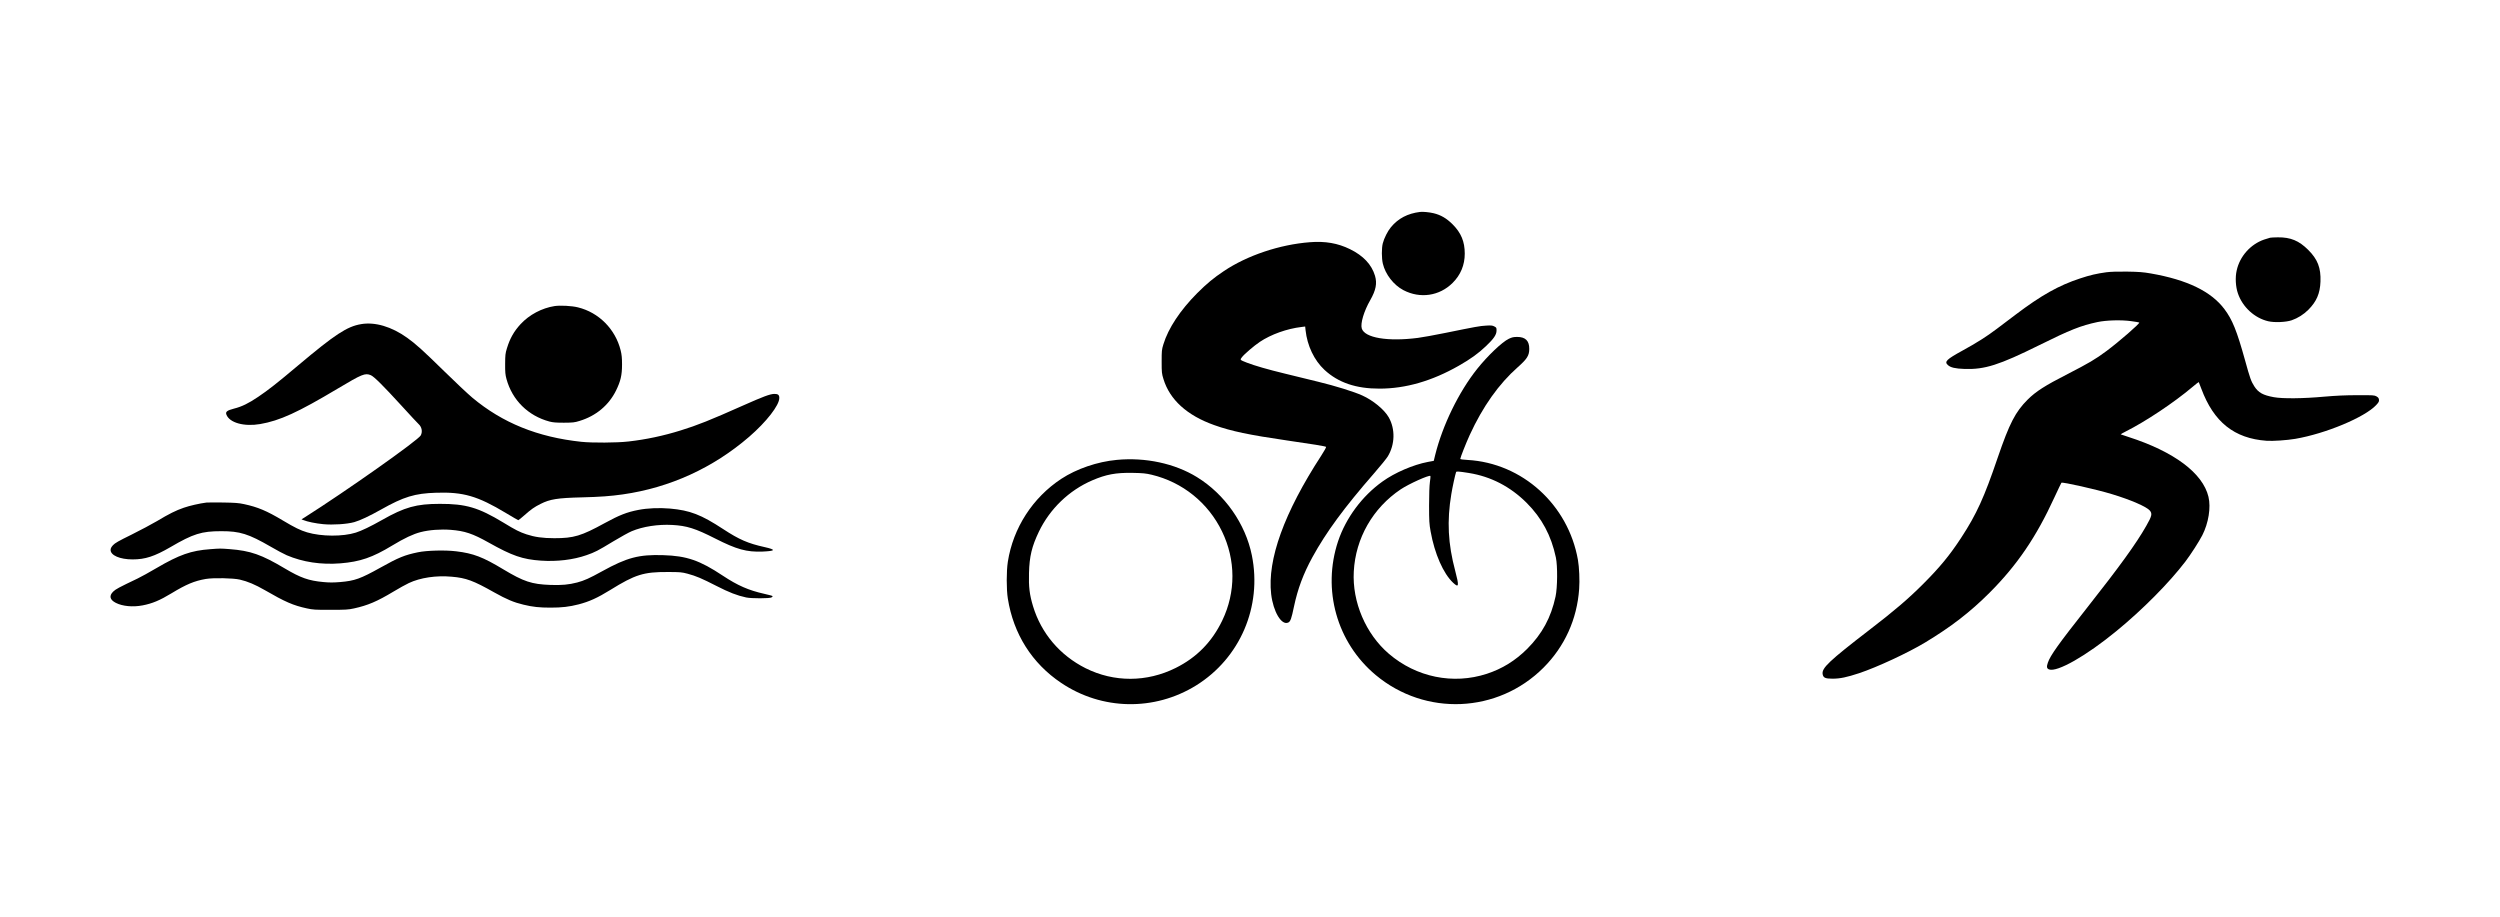 <?xml version="1.0" standalone="no"?>
<!DOCTYPE svg PUBLIC "-//W3C//DTD SVG 20010904//EN"
 "http://www.w3.org/TR/2001/REC-SVG-20010904/DTD/svg10.dtd">
<svg version="1.0" xmlns="http://www.w3.org/2000/svg"
 width="3888pt" height="1426pt" viewBox="0 0 3888 1426"
 preserveAspectRatio="xMidYMid meet">
<g transform="translate(0,1426) scale(0.1,-0.1)"
fill="#000000" stroke="none">
<path d="M22085 10964 c-193 -24 -339 -100 -453 -237 -52 -63 -106 -171 -127
-252 -19 -76 -19 -231 1 -315 39 -167 169 -334 321 -413 259 -135 559 -91 764
113 125 124 189 279 189 455 0 188 -57 324 -189 456 -94 94 -184 146 -296 173
-67 16 -165 25 -210 20z"/>
<path d="M35305 10563 c-11 -2 -53 -15 -94 -29 -211 -73 -378 -260 -426 -480
-25 -108 -17 -253 19 -357 72 -212 258 -383 471 -433 98 -23 276 -15 365 15
95 33 186 90 260 164 127 128 181 253 188 437 8 214 -44 348 -192 495 -143
142 -273 196 -471 194 -55 -1 -109 -3 -120 -6z"/>
<path d="M20370 10493 c-468 -36 -974 -206 -1335 -448 -162 -108 -264 -193
-416 -344 -265 -267 -449 -544 -526 -796 -26 -84 -27 -102 -27 -270 0 -168 2
-186 28 -270 98 -322 367 -566 789 -716 264 -95 548 -154 1132 -239 390 -56
599 -90 608 -100 5 -4 -29 -65 -75 -136 -577 -887 -841 -1617 -779 -2154 33
-275 161 -490 265 -442 35 15 51 61 90 249 59 277 144 506 287 768 214 390
494 771 955 1300 99 113 196 233 217 267 112 185 118 425 15 607 -68 120 -244
265 -413 341 -128 58 -417 148 -685 213 -146 36 -377 92 -515 126 -269 65
-472 124 -594 171 -111 44 -109 42 -77 84 36 48 188 178 277 238 177 118 423
206 651 233 l56 7 6 -58 c26 -240 134 -468 295 -617 214 -198 491 -292 856
-291 405 0 816 119 1230 355 185 105 308 194 426 307 121 115 163 177 163 241
1 43 -2 47 -34 64 -29 16 -50 18 -130 13 -100 -6 -153 -16 -635 -114 -165 -34
-356 -68 -425 -77 -469 -60 -828 1 -872 147 -23 78 34 270 132 440 88 155 109
260 74 379 -52 174 -182 313 -389 414 -190 93 -384 127 -625 108z"/>
<path d="M32760 10026 c-154 -21 -256 -45 -410 -96 -332 -109 -605 -262 -1008
-567 -92 -70 -222 -168 -290 -219 -156 -118 -311 -216 -532 -337 -248 -136
-285 -172 -227 -224 42 -39 113 -56 260 -61 315 -10 536 60 1164 371 482 239
642 302 902 358 139 29 362 36 521 15 68 -9 127 -19 130 -22 12 -14 -316 -299
-508 -442 -173 -129 -279 -191 -606 -359 -354 -181 -494 -271 -621 -397 -192
-192 -283 -368 -466 -902 -211 -621 -329 -880 -566 -1243 -179 -275 -337 -466
-592 -721 -235 -235 -444 -414 -836 -715 -630 -485 -747 -595 -729 -691 10
-55 41 -69 154 -69 117 0 221 22 412 85 282 94 759 316 1028 478 403 243 701
473 1000 772 429 429 728 868 1011 1486 56 120 104 222 108 226 14 16 546
-104 786 -177 291 -88 538 -195 589 -255 41 -49 32 -86 -55 -238 -156 -275
-415 -633 -917 -1269 -451 -572 -576 -747 -614 -860 -22 -63 -17 -90 19 -104
125 -47 577 210 1048 597 406 332 820 750 1073 1082 85 112 209 305 262 407
97 190 136 432 96 599 -88 368 -534 702 -1246 931 -63 20 -117 38 -119 40 -1
2 33 22 77 44 312 157 745 445 1037 691 53 45 98 80 100 78 2 -2 20 -48 40
-103 193 -519 512 -774 1015 -810 97 -7 316 8 446 30 473 81 1080 335 1258
525 39 42 47 56 44 82 -2 24 -11 37 -38 53 -33 19 -50 20 -295 19 -186 0 -334
-7 -520 -23 -325 -30 -646 -33 -782 -8 -169 31 -240 70 -304 169 -50 79 -66
122 -144 405 -128 461 -197 631 -321 796 -207 275 -578 455 -1143 554 -121 21
-185 26 -371 29 -148 2 -258 -2 -320 -10z"/>
<path d="M8625 9500 c-198 -31 -394 -135 -529 -281 -102 -110 -166 -223 -212
-375 -25 -80 -27 -105 -28 -244 -1 -130 3 -168 21 -235 90 -328 336 -572 669
-661 54 -14 103 -18 224 -18 139 1 164 3 244 28 254 77 453 243 566 471 72
147 94 239 94 405 0 106 -5 154 -22 223 -82 329 -340 588 -664 667 -96 24
-274 33 -363 20z"/>
<path d="M5616 9219 c-218 -36 -405 -159 -976 -639 -330 -278 -466 -385 -625
-492 -149 -101 -256 -153 -377 -183 -107 -28 -134 -49 -117 -93 48 -127 275
-190 525 -147 306 53 584 180 1209 553 377 225 423 244 512 207 50 -21 192
-162 478 -475 133 -146 252 -274 265 -285 50 -45 64 -118 34 -176 -37 -73
-1164 -869 -1807 -1276 l-48 -30 28 -11 c63 -26 195 -53 311 -64 149 -14 368
0 482 32 91 26 236 94 417 196 351 198 524 251 856 261 423 14 645 -51 1086
-316 101 -61 188 -111 192 -111 4 0 47 35 96 78 105 93 154 127 250 175 146
74 264 93 643 102 280 7 446 19 635 46 734 105 1405 412 1966 896 270 234 469
490 469 604 0 48 -21 64 -79 63 -67 -2 -171 -41 -486 -181 -509 -227 -710
-307 -969 -387 -269 -84 -538 -141 -811 -172 -181 -21 -566 -23 -735 -5 -680
73 -1225 294 -1695 687 -71 60 -267 244 -435 409 -330 323 -442 425 -578 522
-242 173 -499 249 -716 212z"/>
<path d="M23465 8991 c-104 -49 -330 -265 -493 -469 -285 -358 -537 -875 -652
-1338 l-22 -91 -92 -17 c-227 -43 -515 -167 -705 -304 -317 -226 -569 -566
-691 -929 -251 -753 -20 -1576 585 -2081 772 -645 1899 -596 2609 114 330 330
522 754 555 1224 10 133 1 339 -19 452 -151 860 -866 1507 -1717 1555 -62 3
-113 10 -113 15 0 21 89 246 147 373 203 442 452 794 749 1056 143 127 176
179 177 281 1 128 -59 188 -188 188 -57 0 -82 -6 -130 -29z m-620 -2087 c341
-55 643 -211 896 -463 239 -239 384 -511 456 -851 28 -132 25 -469 -5 -607
-71 -329 -208 -580 -441 -814 -185 -184 -387 -309 -628 -388 -524 -171 -1097
-54 -1524 312 -358 307 -571 804 -545 1278 27 518 296 988 730 1279 127 85
443 227 462 208 3 -3 -1 -46 -8 -94 -8 -57 -13 -189 -13 -364 0 -243 3 -290
24 -405 62 -347 197 -655 351 -799 89 -83 94 -51 32 184 -113 423 -131 778
-61 1196 17 106 60 304 74 342 5 14 41 11 200 -14z"/>
<path d="M17370 7108 c-304 -28 -627 -139 -865 -295 -445 -293 -749 -764 -831
-1289 -23 -147 -23 -432 0 -574 87 -549 376 -1007 830 -1311 633 -426 1449
-441 2098 -39 684 425 1028 1226 867 2023 -99 491 -422 952 -854 1217 -344
212 -801 310 -1245 268z m540 -231 c481 -115 880 -437 1095 -882 214 -443 216
-944 4 -1384 -160 -334 -399 -577 -725 -739 -449 -224 -959 -225 -1401 -4
-400 201 -689 542 -817 963 -55 182 -69 302 -63 519 7 259 44 411 153 640 171
356 469 644 832 800 214 92 365 120 622 116 166 -3 211 -8 300 -29z"/>
<path d="M3210 6444 c-105 -13 -262 -49 -351 -80 -125 -43 -229 -95 -419 -209
-80 -47 -258 -142 -395 -210 -202 -99 -258 -131 -288 -164 -27 -30 -37 -50
-37 -74 0 -84 145 -147 343 -147 195 0 339 47 589 192 354 207 483 247 788
247 291 1 426 -42 772 -242 92 -54 203 -113 247 -132 250 -107 536 -150 836
-126 306 25 498 91 803 276 193 117 328 180 445 210 133 34 309 47 467 35 217
-17 341 -58 590 -198 367 -206 526 -261 813 -281 249 -17 502 13 708 85 132
46 172 66 419 216 113 68 241 139 285 157 174 73 409 109 630 97 226 -12 359
-54 668 -211 335 -170 488 -212 736 -203 205 9 214 29 31 70 -257 57 -393 116
-642 279 -345 226 -517 292 -829 320 -164 14 -348 7 -490 -21 -178 -34 -297
-81 -524 -205 -365 -200 -480 -235 -784 -235 -180 0 -306 18 -433 60 -110 37
-164 64 -363 185 -384 232 -579 290 -985 289 -364 0 -545 -50 -899 -251 -176
-100 -318 -168 -407 -196 -201 -64 -536 -62 -758 4 -104 31 -192 74 -376 184
-254 152 -391 209 -605 255 -82 18 -141 22 -325 25 -124 2 -241 1 -260 -1z"/>
<path d="M3269 5719 c-295 -21 -481 -86 -834 -293 -110 -65 -243 -138 -295
-163 -293 -140 -340 -165 -379 -203 -68 -66 -54 -128 41 -176 104 -53 264 -68
415 -39 149 28 269 78 450 188 231 140 355 192 533 223 117 20 427 14 530 -10
122 -28 239 -78 387 -163 316 -183 443 -239 657 -285 90 -20 128 -23 366 -22
235 0 276 2 366 22 214 47 358 108 614 262 85 51 192 111 238 132 178 84 425
121 667 99 224 -19 337 -61 661 -244 193 -108 306 -156 455 -191 143 -35 248
-46 419 -46 179 0 291 13 440 51 164 43 291 100 490 223 389 241 519 282 895
280 193 0 218 -3 306 -26 135 -36 221 -73 452 -191 195 -100 321 -149 462
-179 82 -17 362 -17 394 1 13 7 19 17 15 21 -5 5 -63 20 -129 35 -242 54 -413
129 -644 282 -358 238 -561 308 -926 319 -379 12 -562 -36 -950 -250 -197
-109 -279 -146 -389 -175 -131 -34 -238 -44 -416 -38 -293 11 -413 51 -735
244 -315 190 -464 247 -730 279 -170 21 -456 14 -595 -15 -207 -43 -299 -80
-584 -239 -310 -173 -400 -205 -623 -224 -108 -9 -170 -9 -265 0 -228 21 -352
65 -598 211 -363 216 -534 276 -860 301 -146 11 -144 11 -301 -1z"/>
</g>
</svg>
